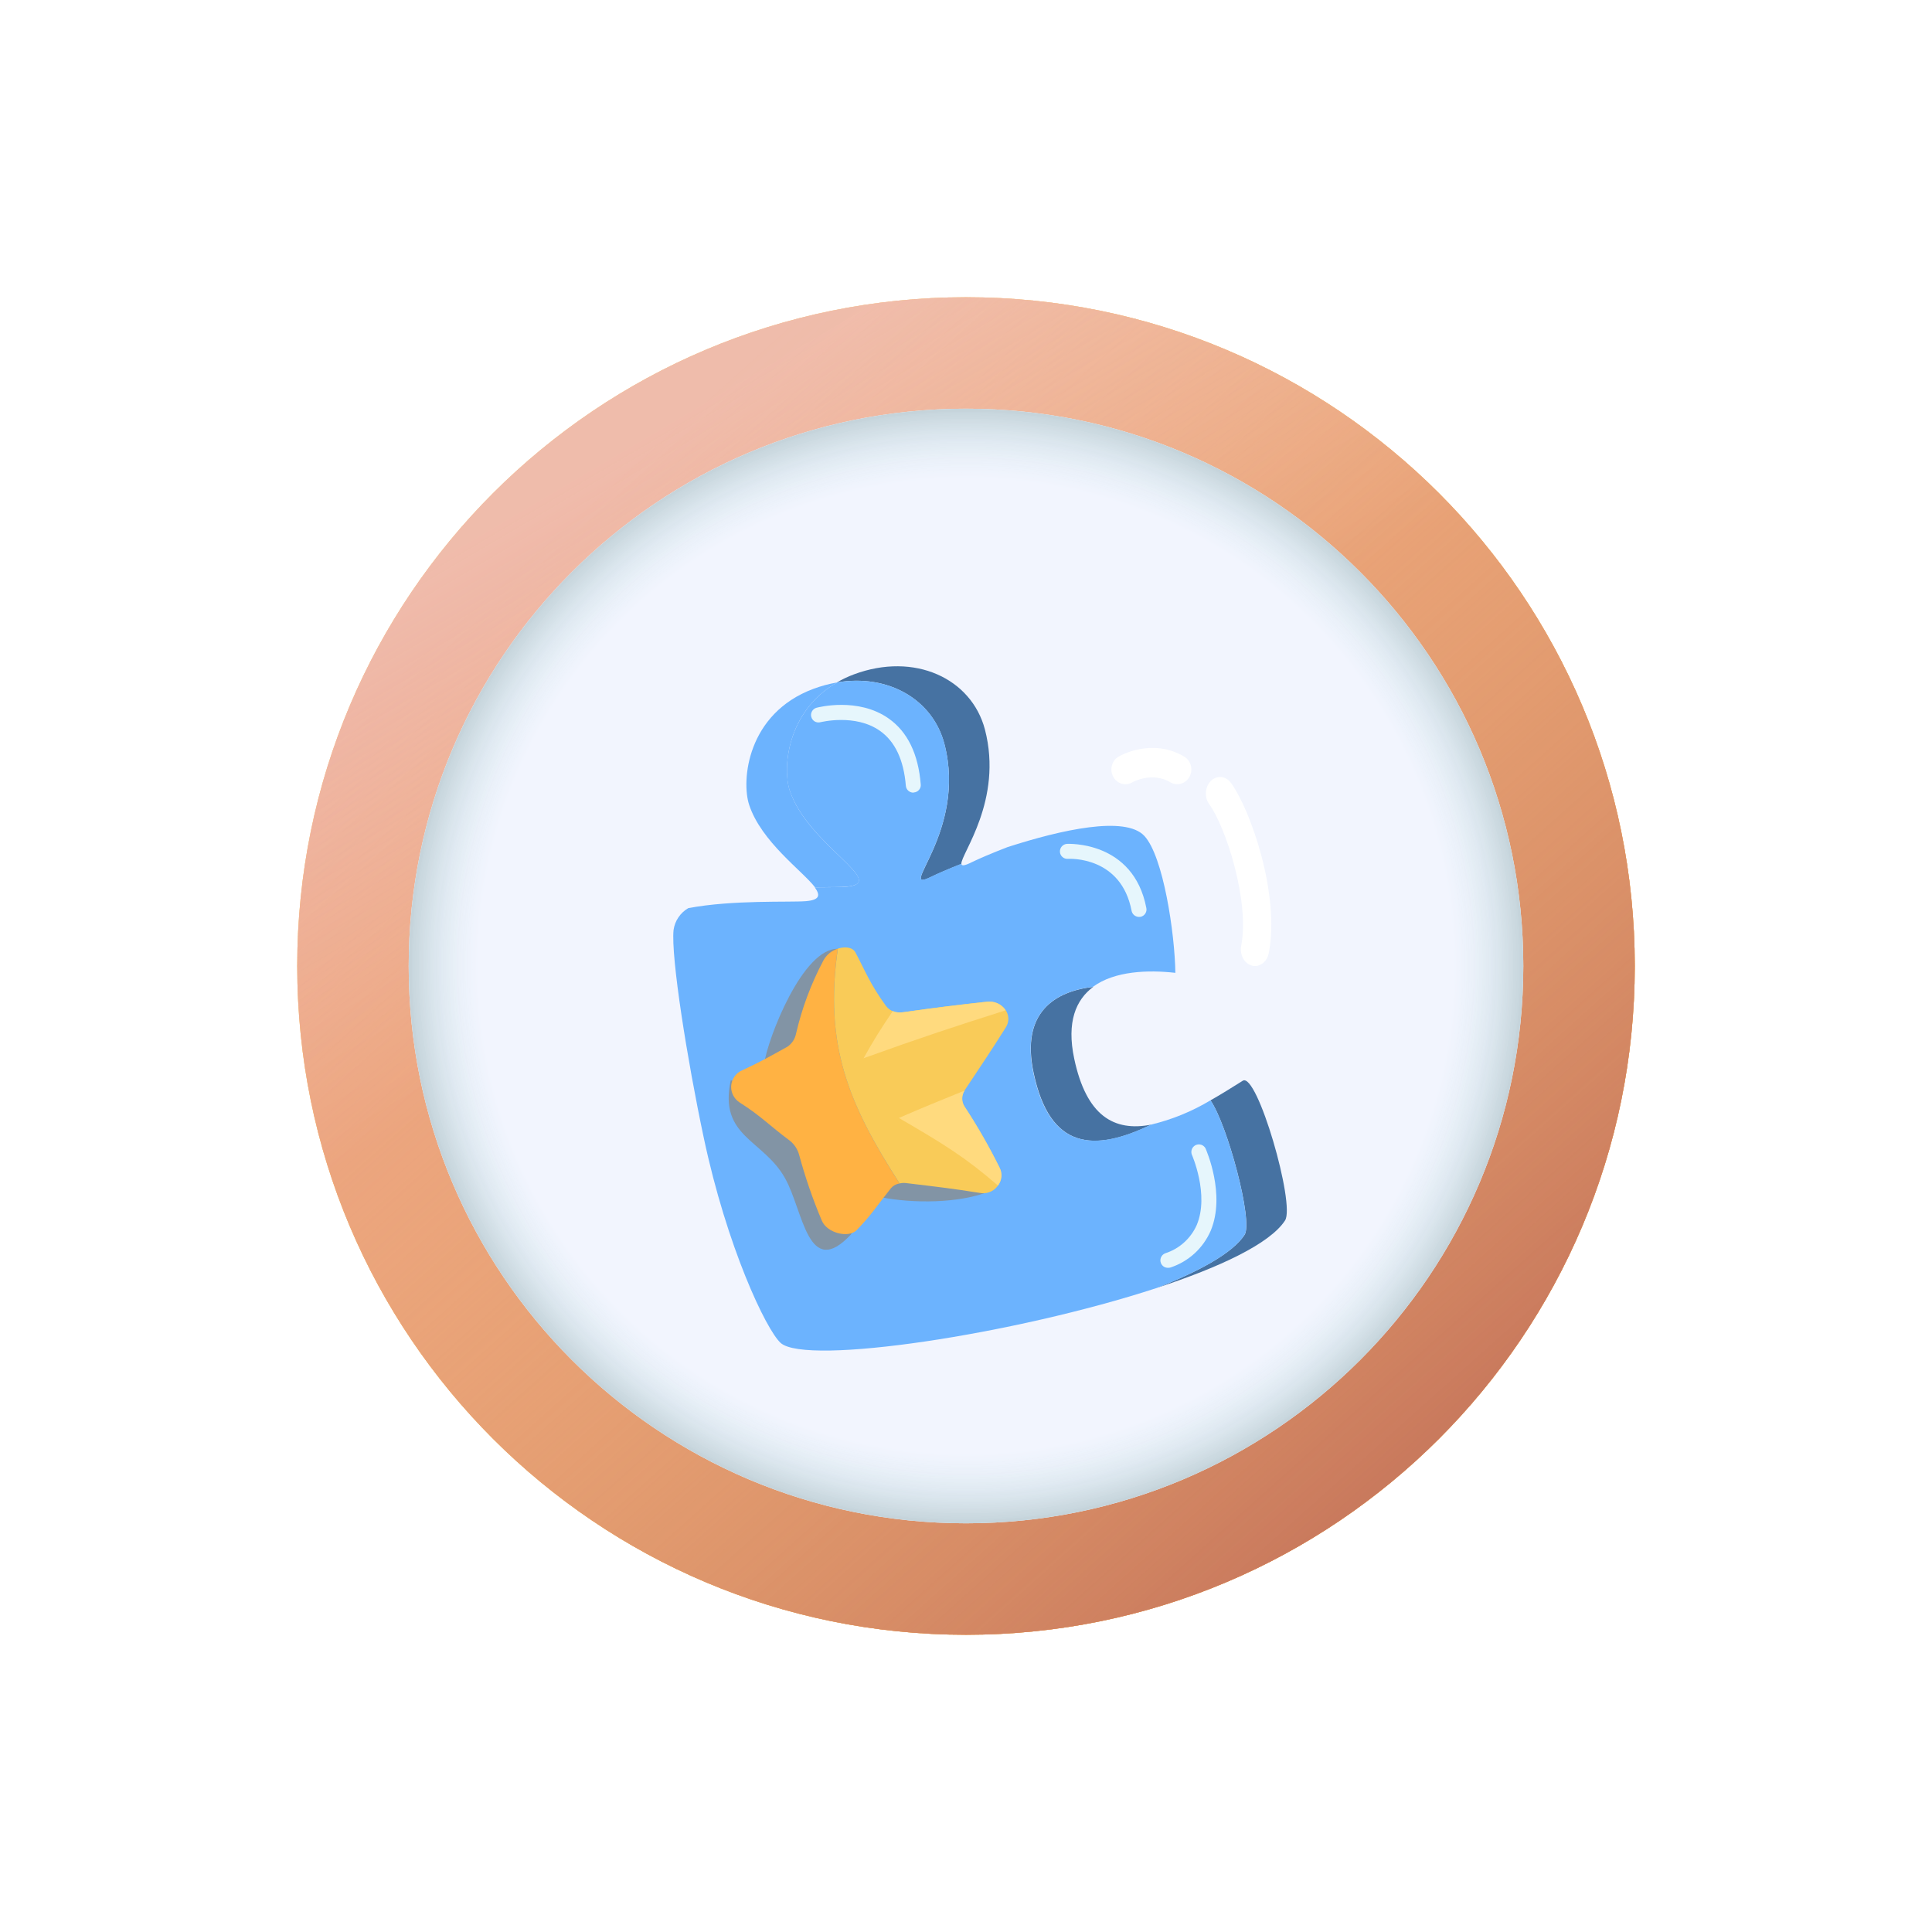 <svg  viewBox="0 0 52 52" fill="none" xmlns="http://www.w3.org/2000/svg">
<g filter="url(#filter0_d)">
<path d="M26 42C35.941 42 44 33.941 44 24C44 14.059 35.941 6 26 6C16.059 6 8 14.059 8 24C8 33.941 16.059 42 26 42Z" fill="#FFCC5E"/>
<path d="M26 42C35.941 42 44 33.941 44 24C44 14.059 35.941 6 26 6C16.059 6 8 14.059 8 24C8 33.941 16.059 42 26 42Z" fill="url(#paint0_linear)"/>
<path d="M26 42C35.941 42 44 33.941 44 24C44 14.059 35.941 6 26 6C16.059 6 8 14.059 8 24C8 33.941 16.059 42 26 42Z" fill="url(#paint1_linear)"/>
<path d="M26 42C35.941 42 44 33.941 44 24C44 14.059 35.941 6 26 6C16.059 6 8 14.059 8 24C8 33.941 16.059 42 26 42Z" fill="#EBA088"/>
<path d="M26 42C35.941 42 44 33.941 44 24C44 14.059 35.941 6 26 6C16.059 6 8 14.059 8 24C8 33.941 16.059 42 26 42Z" fill="url(#paint2_linear)"/>
<path d="M26 42C35.941 42 44 33.941 44 24C44 14.059 35.941 6 26 6C16.059 6 8 14.059 8 24C8 33.941 16.059 42 26 42Z" fill="url(#paint3_linear)"/>
<path d="M26 39C34.284 39 41 32.284 41 24C41 15.716 34.284 9 26 9C17.716 9 11 15.716 11 24C11 32.284 17.716 39 26 39Z" fill="#FBFCFF"/>
<path d="M26 39C34.284 39 41 32.284 41 24C41 15.716 34.284 9 26 9C17.716 9 11 15.716 11 24C11 32.284 17.716 39 26 39Z" fill="url(#paint4_radial)" style="mix-blend-mode:multiply"/>
<path d="M26 39C34.284 39 41 32.284 41 24C41 15.716 34.284 9 26 9C17.716 9 11 15.716 11 24C11 32.284 17.716 39 26 39Z" fill="url(#paint5_radial)" fill-opacity="0.14"/>
<path d="M30.291 19.108C30.159 19.108 30.031 19.035 29.962 18.905C29.859 18.714 29.924 18.471 30.107 18.364C30.143 18.343 31 17.848 31.873 18.364C32.054 18.472 32.119 18.714 32.016 18.905C31.914 19.095 31.684 19.164 31.503 19.056C31.003 18.76 30.481 19.052 30.477 19.056C30.418 19.092 30.354 19.108 30.291 19.108Z" fill="white"/>
<path d="M33.78 24C33.752 24 33.723 23.997 33.696 23.989C33.49 23.936 33.362 23.697 33.407 23.456C33.641 22.248 32.982 20.237 32.549 19.65C32.411 19.463 32.43 19.181 32.588 19.021C32.748 18.86 32.989 18.882 33.127 19.067C33.661 19.791 34.454 22.082 34.15 23.651C34.111 23.859 33.953 24 33.78 24Z" fill="white"/>
<g filter="url(#filter1_d)">
<path d="M25.418 16.021C26.04 18.403 24.09 20.077 25.059 19.603C25.224 19.521 25.517 19.395 25.875 19.252C25.856 18.992 27.006 17.54 26.509 15.633C26.146 14.259 24.614 13.544 22.985 14.15C22.826 14.209 22.672 14.282 22.526 14.367C23.907 14.132 25.105 14.827 25.418 16.021Z" fill="#4672A2"/>
<path d="M33.448 25.089C33.142 25.281 32.86 25.458 32.58 25.616C33.038 26.274 33.735 28.878 33.497 29.237C33.181 29.72 32.299 30.21 31.129 30.666C32.829 30.11 34.184 29.473 34.587 28.849C34.87 28.422 33.834 24.838 33.448 25.089Z" fill="#4672A2"/>
<path d="M27.822 24.884C28.259 26.937 29.435 27.022 30.989 26.269C29.983 26.466 29.24 26.036 28.913 24.496C28.702 23.503 28.96 22.906 29.426 22.561C28.387 22.684 27.468 23.253 27.822 24.884Z" fill="#4672A2"/>
<path d="M21.254 17.27C21.061 16.684 21.175 15.143 22.531 14.368C22.315 14.405 22.102 14.463 21.897 14.539C20.104 15.204 19.95 17.014 20.163 17.661C20.49 18.657 21.601 19.442 21.934 19.879C22.32 19.879 22.629 19.879 22.785 19.864C23.948 19.765 21.74 18.752 21.254 17.27Z" fill="#6CB3FE"/>
<path d="M32.58 25.615C32.084 25.914 31.544 26.134 30.981 26.269C29.428 27.017 28.251 26.936 27.815 24.884C27.468 23.252 28.387 22.684 29.418 22.56C30.002 22.13 30.908 22.102 31.635 22.184C31.621 21.131 31.311 19.041 30.798 18.496C30.285 17.95 28.566 18.332 27.115 18.801C26.683 18.968 26.337 19.117 26.148 19.21C25.959 19.304 25.879 19.313 25.875 19.247C25.513 19.391 25.224 19.516 25.059 19.598C24.091 20.072 26.04 18.398 25.418 16.017C25.105 14.827 23.907 14.132 22.529 14.368C21.173 15.147 21.06 16.689 21.253 17.27C21.74 18.749 23.948 19.762 22.78 19.867C22.627 19.881 22.322 19.878 21.929 19.883C22.082 20.093 22.07 20.223 21.689 20.255C21.265 20.29 19.72 20.215 18.524 20.443C18.418 20.505 18.327 20.59 18.259 20.692C18.19 20.793 18.146 20.91 18.129 21.031C18.055 21.745 18.495 24.521 18.94 26.614C19.563 29.559 20.62 31.792 21.013 32.147C21.712 32.758 27.307 31.919 31.128 30.668C32.298 30.21 33.179 29.723 33.495 29.24C33.735 28.879 33.037 26.273 32.58 25.615Z" fill="#6CB3FE"/>
<path d="M22.563 21.537C21.604 21.5 20.658 23.973 20.567 24.631C20.475 25.29 19.668 25.076 19.668 25.076C19.34 26.603 20.547 26.664 21.133 27.718C21.625 28.6 21.744 30.468 22.908 29.221L23.686 27.582C23.686 27.582 23.026 28.085 23.686 28.219C24.575 28.398 25.824 28.389 26.626 28.067L22.563 21.537Z" fill="#8294A5"/>
<path d="M22.161 21.853C21.832 22.473 21.585 23.132 21.427 23.815C21.413 23.886 21.386 23.955 21.347 24.016C21.307 24.077 21.256 24.129 21.196 24.171C20.693 24.449 20.518 24.555 19.922 24.834C19.85 24.876 19.79 24.936 19.748 25.008C19.705 25.079 19.682 25.161 19.679 25.244C19.677 25.328 19.696 25.41 19.735 25.484C19.773 25.558 19.83 25.621 19.899 25.668C20.499 26.049 20.69 26.279 21.256 26.7C21.378 26.796 21.466 26.929 21.508 27.079C21.671 27.683 21.875 28.276 22.119 28.852C22.259 29.193 22.841 29.327 23.052 29.114C23.458 28.697 23.576 28.487 23.981 27.979C24.04 27.911 24.122 27.867 24.211 27.853C22.837 25.706 22.177 24.139 22.549 21.534C22.383 21.585 22.244 21.7 22.161 21.853Z" fill="#FFB243"/>
<path d="M26.56 22.962C25.714 23.055 25.228 23.115 24.303 23.245C24.22 23.262 24.134 23.256 24.055 23.227C23.975 23.199 23.905 23.149 23.852 23.083C23.408 22.472 23.287 22.128 23.024 21.635C22.949 21.494 22.746 21.47 22.551 21.532C22.178 24.129 22.832 25.704 24.213 27.852C24.271 27.839 24.331 27.836 24.39 27.843C25.221 27.943 25.622 27.988 26.376 28.108C26.463 28.125 26.552 28.117 26.635 28.085C26.718 28.054 26.791 28 26.845 27.93C26.899 27.861 26.934 27.777 26.944 27.689C26.954 27.601 26.94 27.512 26.903 27.432C26.62 26.861 26.304 26.309 25.954 25.777C25.912 25.712 25.891 25.636 25.894 25.558C25.896 25.48 25.921 25.405 25.966 25.342C26.412 24.67 26.654 24.316 27.066 23.662C27.283 23.332 26.996 22.923 26.56 22.962Z" fill="#F9CB58"/>
<path d="M27.068 23.193C27.014 23.11 26.938 23.044 26.848 23.003C26.758 22.963 26.658 22.948 26.56 22.962C25.714 23.055 25.229 23.115 24.303 23.245C24.21 23.258 24.116 23.247 24.028 23.214C23.695 23.711 23.525 23.978 23.244 24.482C24.767 23.934 25.752 23.608 27.068 23.193Z" fill="#FFDA7E"/>
<path d="M25.965 25.352C25.267 25.637 24.863 25.799 24.193 26.09C25.415 26.801 25.977 27.146 26.861 27.91C26.913 27.842 26.945 27.762 26.954 27.677C26.962 27.593 26.946 27.507 26.907 27.431C26.625 26.861 26.308 26.309 25.959 25.777C25.919 25.713 25.898 25.639 25.899 25.564C25.9 25.489 25.923 25.415 25.965 25.352Z" fill="#FFDA7E"/>
<path d="M30.656 20.679C30.609 20.678 30.563 20.662 30.527 20.632C30.491 20.603 30.466 20.561 30.457 20.515C30.176 19.047 28.8 19.113 28.742 19.116C28.715 19.118 28.689 19.114 28.664 19.106C28.639 19.098 28.615 19.084 28.596 19.067C28.576 19.049 28.559 19.028 28.548 19.004C28.536 18.98 28.529 18.955 28.528 18.928C28.525 18.875 28.543 18.823 28.578 18.782C28.613 18.742 28.662 18.717 28.716 18.713C28.733 18.713 30.504 18.617 30.854 20.439C30.865 20.49 30.855 20.544 30.826 20.588C30.797 20.633 30.753 20.664 30.701 20.676L30.656 20.679Z" fill="#E6F6FC"/>
<path d="M24.581 17.334C24.53 17.334 24.482 17.314 24.444 17.28C24.407 17.245 24.385 17.198 24.381 17.148C24.324 16.454 24.091 15.958 23.686 15.672C23.018 15.2 22.093 15.438 22.083 15.438C22.032 15.452 21.977 15.445 21.93 15.419C21.884 15.392 21.85 15.348 21.836 15.296C21.822 15.245 21.829 15.19 21.856 15.143C21.882 15.097 21.926 15.063 21.978 15.049C22.024 15.037 23.098 14.759 23.919 15.339C24.427 15.697 24.717 16.294 24.782 17.113C24.785 17.139 24.782 17.166 24.774 17.191C24.766 17.216 24.753 17.239 24.735 17.26C24.718 17.28 24.697 17.296 24.674 17.308C24.65 17.32 24.624 17.328 24.598 17.329L24.581 17.334Z" fill="#E6F6FC"/>
<path d="M31.436 30.123C31.389 30.124 31.342 30.108 31.305 30.078C31.269 30.047 31.244 30.005 31.235 29.958C31.227 29.911 31.235 29.863 31.259 29.822C31.282 29.78 31.32 29.749 31.364 29.732C31.552 29.672 31.724 29.573 31.87 29.441C32.016 29.309 32.133 29.148 32.212 28.968C32.553 28.153 32.081 27.082 32.076 27.071C32.06 27.023 32.062 26.971 32.082 26.924C32.102 26.878 32.139 26.84 32.185 26.819C32.232 26.799 32.284 26.796 32.333 26.812C32.381 26.828 32.421 26.862 32.446 26.906C32.467 26.957 32.993 28.148 32.587 29.124C32.486 29.356 32.339 29.564 32.153 29.735C31.966 29.905 31.746 30.035 31.506 30.114C31.484 30.121 31.46 30.124 31.436 30.123Z" fill="#E6F6FC"/>
</g>
</g>
<defs>
<filter id="filter0_d" x="0" y="0" width="52" height="52" filterUnits="userSpaceOnUse" color-interpolation-filters="sRGB">
<feFlood flood-opacity="0" result="BackgroundImageFix"/>
<feColorMatrix in="SourceAlpha" type="matrix" values="0 0 0 0 0 0 0 0 0 0 0 0 0 0 0 0 0 0 127 0"/>
<feMorphology radius="2" operator="dilate" in="SourceAlpha" result="effect1_dropShadow"/>
<feOffset dy="2"/>
<feGaussianBlur stdDeviation="3"/>
<feColorMatrix type="matrix" values="0 0 0 0 0 0 0 0 0 0 0 0 0 0 0 0 0 0 0.16 0"/>
<feBlend mode="normal" in2="BackgroundImageFix" result="effect1_dropShadow"/>
<feBlend mode="normal" in="SourceGraphic" in2="effect1_dropShadow" result="shape"/>
</filter>
<filter id="filter1_d" x="10.121" y="7.933" width="32.515" height="34.418" filterUnits="userSpaceOnUse" color-interpolation-filters="sRGB">
<feFlood flood-opacity="0" result="BackgroundImageFix"/>
<feColorMatrix in="SourceAlpha" type="matrix" values="0 0 0 0 0 0 0 0 0 0 0 0 0 0 0 0 0 0 127 0"/>
<feMorphology radius="2" operator="dilate" in="SourceAlpha" result="effect1_dropShadow"/>
<feOffset dy="2"/>
<feGaussianBlur stdDeviation="3"/>
<feColorMatrix type="matrix" values="0 0 0 0 0 0 0 0 0 0 0 0 0 0 0 0 0 0 0.16 0"/>
<feBlend mode="normal" in2="BackgroundImageFix" result="effect1_dropShadow"/>
<feBlend mode="normal" in="SourceGraphic" in2="effect1_dropShadow" result="shape"/>
</filter>
<linearGradient id="paint0_linear" x1="34.609" y1="42" x2="11.13" y2="15.783" gradientUnits="userSpaceOnUse">
<stop stop-color="#E58E13"/>
<stop offset="1" stop-color="#FCC963" stop-opacity="0"/>
</linearGradient>
<linearGradient id="paint1_linear" x1="14.848" y1="11.283" x2="21.304" y2="22.239" gradientUnits="userSpaceOnUse">
<stop stop-color="#FBFCFE" stop-opacity="0.3"/>
<stop offset="1" stop-color="white" stop-opacity="0"/>
</linearGradient>
<linearGradient id="paint2_linear" x1="34.609" y1="42" x2="11.13" y2="15.783" gradientUnits="userSpaceOnUse">
<stop stop-color="#C6755B"/>
<stop offset="1" stop-color="#FCC963" stop-opacity="0"/>
</linearGradient>
<linearGradient id="paint3_linear" x1="14.848" y1="11.283" x2="21.304" y2="22.239" gradientUnits="userSpaceOnUse">
<stop stop-color="#FBFCFE" stop-opacity="0.3"/>
<stop offset="1" stop-color="white" stop-opacity="0"/>
</linearGradient>
<radialGradient id="paint4_radial" cx="0" cy="0" r="1" gradientUnits="userSpaceOnUse" gradientTransform="translate(26 24) rotate(90) scale(15)">
<stop offset="0.875" stop-color="#F2F5FE"/>
<stop offset="1" stop-color="#D8E9F1"/>
</radialGradient>
<radialGradient id="paint5_radial" cx="0" cy="0" r="1" gradientUnits="userSpaceOnUse" gradientTransform="translate(26 24) rotate(90) scale(15)">
<stop offset="0.885" stop-color="white" stop-opacity="0"/>
<stop offset="1" stop-color="#4F4F4F"/>
</radialGradient>
</defs>
</svg>

